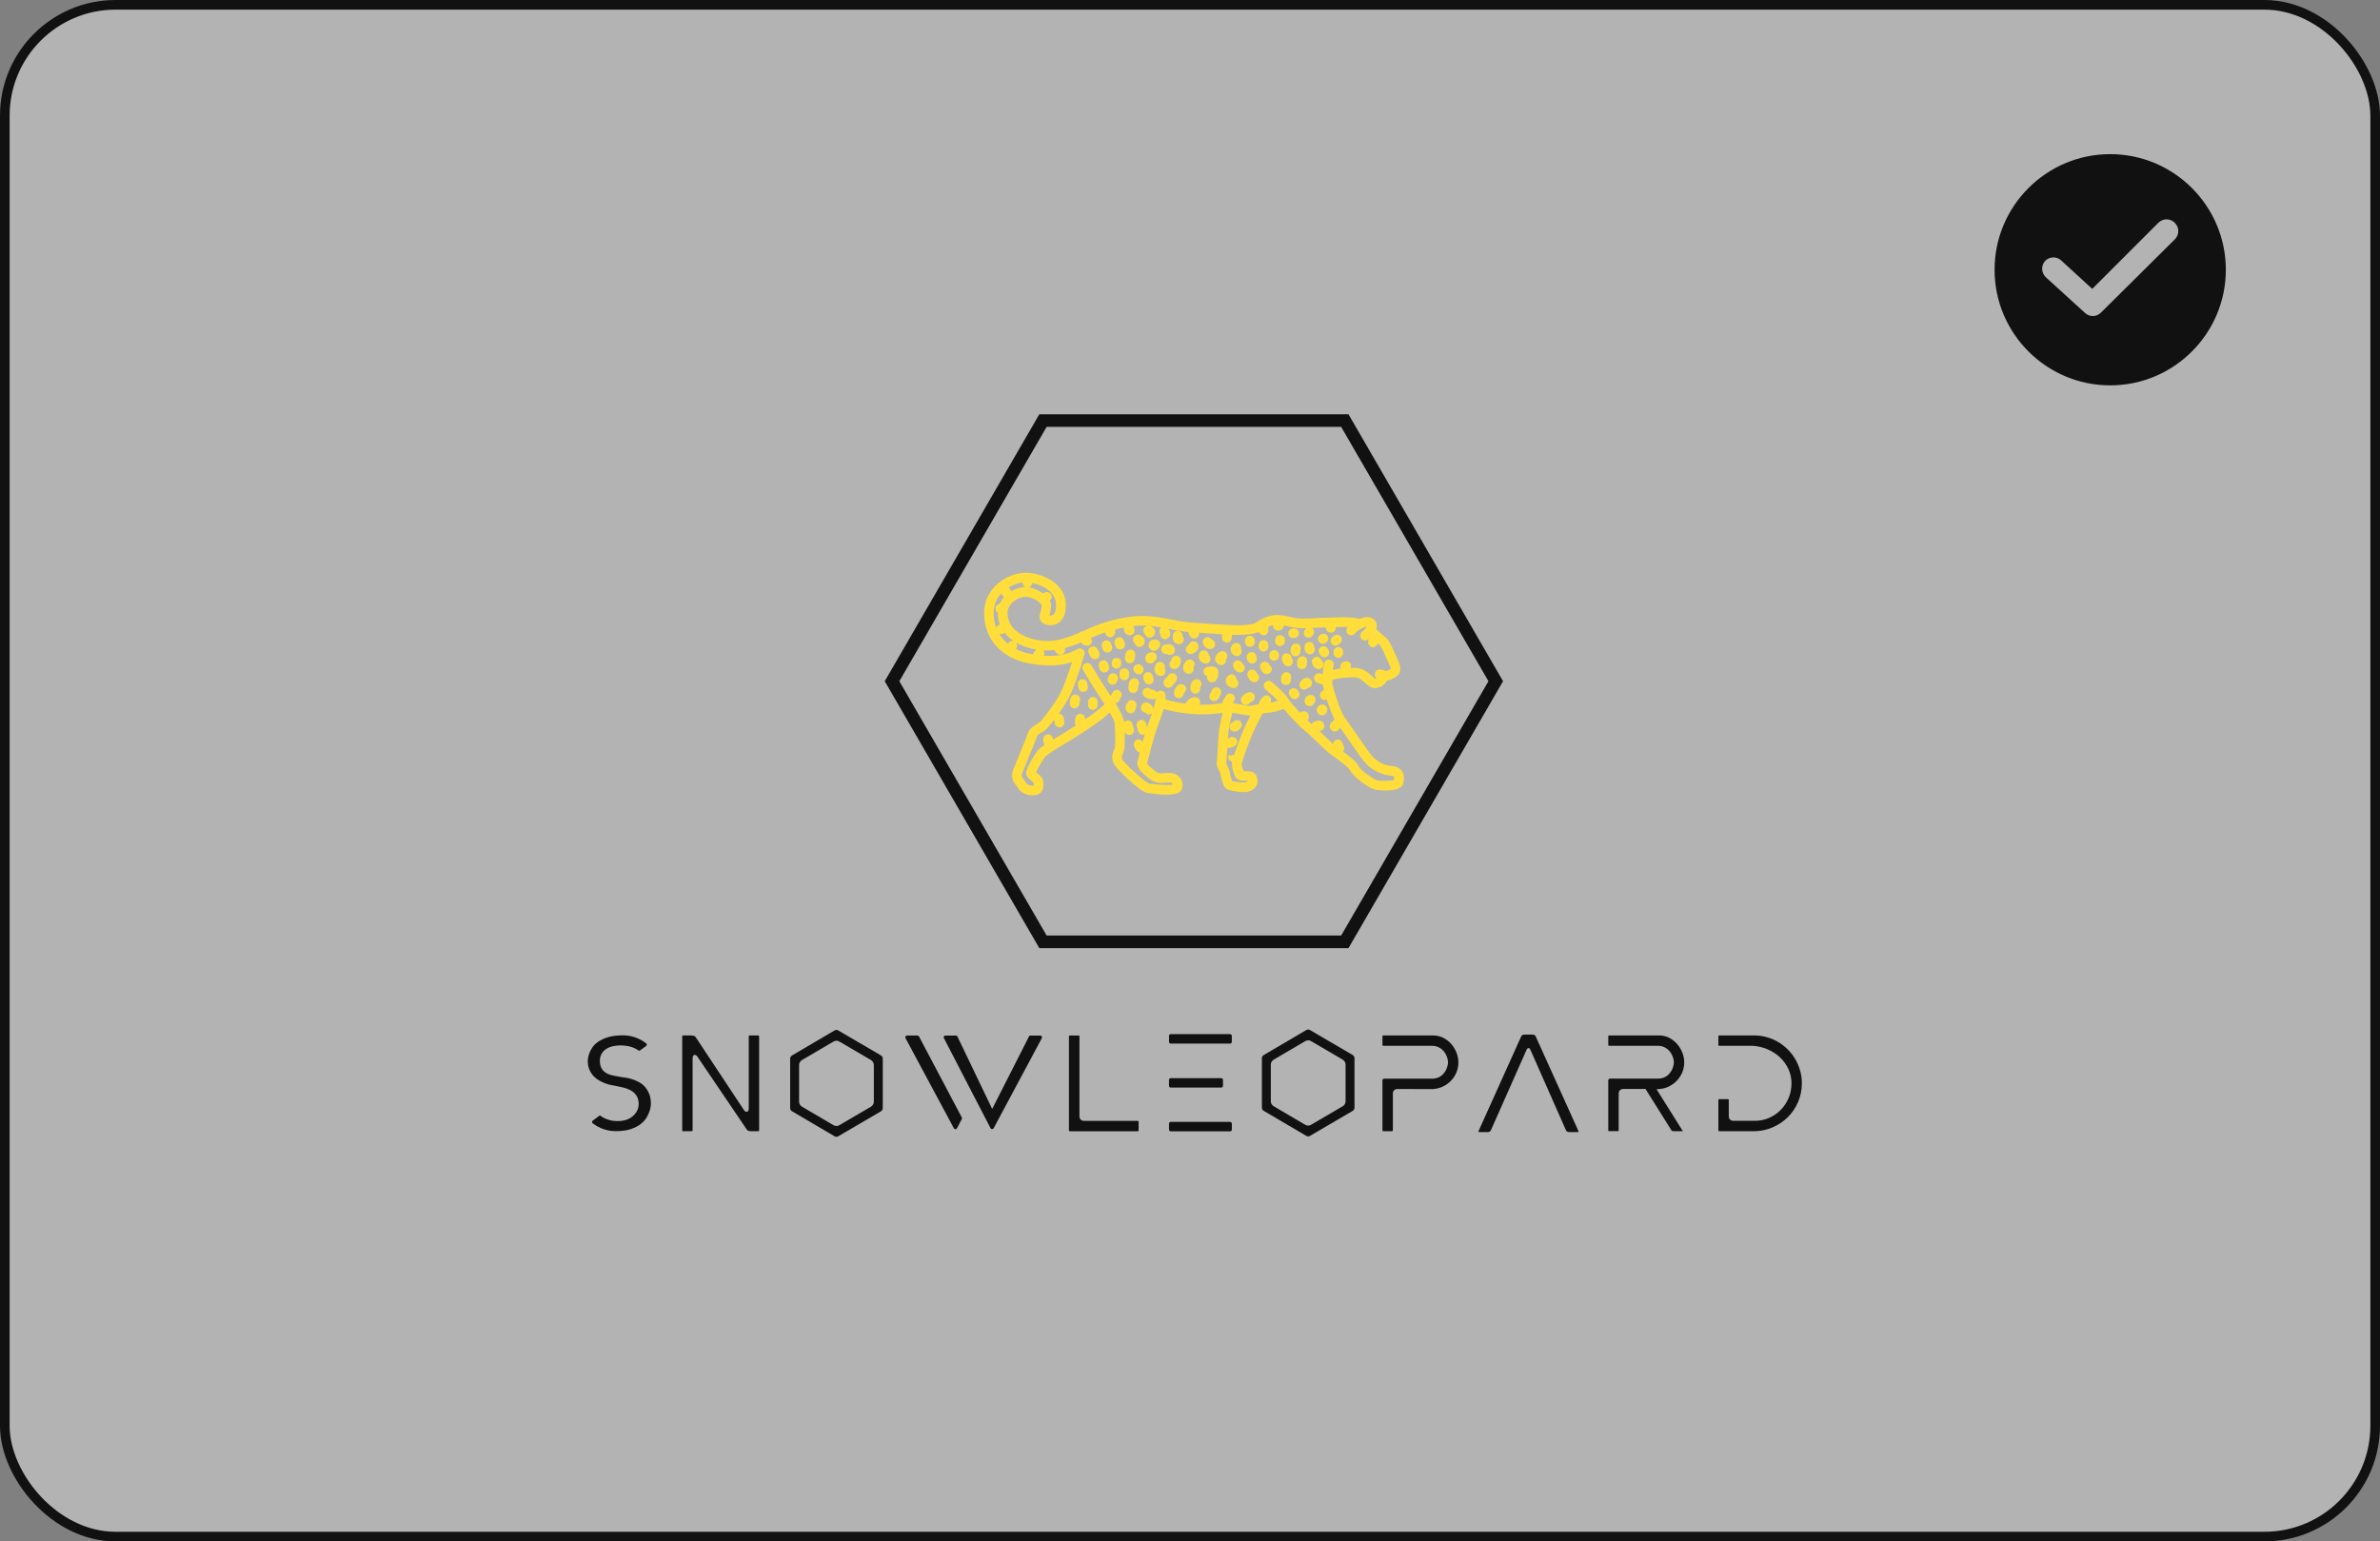    <svg width="247" height="160" viewBox="0 0 247 160" fill="none" xmlns="http://www.w3.org/2000/svg">
<rect x="0" y="0" width="247" height="160" fill="#808080" stroke="none"/>
<rect x="0.5" y="0.5" width="246" height="159" rx="11.5" fill="white" fill-opacity="0.4" stroke="#111111"/>
<g clip-path="url(#clip0_320_134189)">
<path d="M139.947 98.417H107.862L91.82 70.709L107.862 43.001H139.947L155.989 70.709L139.947 98.417ZM108.621 97.108H139.188L154.474 70.709L139.188 44.31H108.621L93.335 70.709L108.621 97.108Z" fill="#111111"/>
<path d="M129.654 71.874C129.436 71.9 129.044 72.084 128.866 72.403C128.732 72.641 128.811 72.953 129.05 73.089C129.128 73.133 129.215 73.154 129.299 73.154C129.47 73.154 129.633 73.068 129.724 72.906C129.74 72.89 129.787 72.861 129.78 72.859C130.053 72.825 130.247 72.576 130.213 72.303C130.176 72.034 129.927 71.84 129.654 71.874Z" fill="#FFDE3B"/>
<path d="M118.955 70.604C118.952 70.552 118.955 70.494 118.974 70.436C118.955 70.491 118.95 70.549 118.955 70.604Z" fill="#FFDE3B"/>
<path d="M118.955 70.604C118.952 70.552 118.955 70.494 118.974 70.436C118.955 70.491 118.95 70.549 118.955 70.604Z" fill="#FFDE3B"/>
<path d="M118.959 70.629C118.959 70.621 118.953 70.612 118.953 70.604C118.953 70.612 118.956 70.621 118.959 70.629Z" fill="#FFDE3B"/>
<path d="M118.959 70.629C118.959 70.621 118.953 70.612 118.953 70.604C118.953 70.612 118.956 70.621 118.959 70.629Z" fill="#FFDE3B"/>
<path d="M144.412 79.509C143.396 79.444 142.655 78.753 142.453 78.543C142.188 78.268 141.384 77.1 140.738 76.163C140.229 75.424 139.79 74.786 139.573 74.513C139.171 74.013 138.454 71.848 138.302 71.078C138.273 70.934 138.26 70.764 138.257 70.583C139.016 70.319 140.436 70.264 140.794 70.329C141.075 70.379 141.35 70.559 141.781 70.976C142.135 71.316 142.435 71.426 142.705 71.426C142.902 71.426 143.083 71.369 143.259 71.3C143.543 71.191 143.803 70.882 143.979 70.627C144.323 70.596 144.648 70.402 144.932 70.198C145.399 69.858 145.452 69.3 145.09 68.541C145.016 68.386 144.924 68.179 144.822 67.954C144.711 67.705 144.588 67.436 144.467 67.176C144.22 66.653 143.987 66.257 143.637 66.024C143.566 65.977 143.354 65.786 143.186 65.634C143.065 65.527 142.936 65.412 142.813 65.302C142.847 65.207 142.873 65.113 142.881 65.016C142.9 64.767 142.821 64.54 142.653 64.362C142.516 64.215 142.261 64.047 141.823 64.061C141.594 64.068 141.34 64.134 141.088 64.236C140.434 64.058 139.357 64.061 138.99 64.076C138.745 64.089 138.349 64.1 137.923 64.113C137.262 64.134 136.511 64.157 136.138 64.186C135.579 64.231 134.883 64.21 134.615 64.178C134.394 64.152 134.163 64.1 133.922 64.042C133.488 63.943 132.995 63.825 132.425 63.843C131.55 63.864 130.689 64.393 130.277 64.647L130.188 64.702C130.022 64.799 129.203 64.922 128.294 64.901C127.113 64.872 123.833 64.652 122.89 64.55C122.641 64.524 122.279 64.451 121.861 64.367C120.732 64.139 119.188 63.83 117.757 63.971C116.108 64.134 114.488 64.566 112.946 65.257L112.592 65.419C111.46 65.935 109.905 66.642 108.283 66.522C106.901 66.417 104.567 65.692 104.567 63.618C104.567 62.51 105.848 61.94 106.397 61.94C107.259 61.94 108.033 62.62 108.101 62.809C108.101 63.165 108.028 63.401 107.97 63.589C107.889 63.854 107.765 64.254 108.136 64.6C108.432 64.875 109.07 65.019 109.622 64.778C110.076 64.582 110.614 64.081 110.614 62.809C110.614 60.518 108.109 59.452 106.416 59.452C104.667 59.452 102.133 60.937 102.133 63.618C102.133 66.331 103.939 68.344 106.844 68.873C108.897 69.248 110.273 69.062 111.263 68.716C110.979 69.604 110.557 70.855 110.2 71.641C109.596 72.966 108.08 74.833 107.841 75.019C107.778 75.061 107.705 75.105 107.626 75.15C107.277 75.356 106.844 75.613 106.704 76.05C106.615 76.336 105.565 78.902 105.181 79.821C104.827 80.672 105.176 81.146 105.457 81.528C105.52 81.615 105.591 81.706 105.657 81.811C105.99 82.34 106.613 82.557 107.146 82.557C107.374 82.557 107.589 82.515 107.757 82.442C108.396 82.159 108.34 81.258 108.217 80.889C108.143 80.674 107.968 80.528 107.744 80.342C107.684 80.292 107.597 80.219 107.534 80.159C107.708 79.734 108.314 78.698 108.477 78.53C108.676 78.349 109.648 77.689 110.423 77.25C111.229 76.794 113.049 75.603 113.918 74.982C114.406 74.634 114.858 74.249 115.181 73.958C115.514 74.55 115.677 74.964 115.688 75.1C115.8 77.106 115.719 77.535 115.701 77.6C115.68 77.679 115.648 77.755 115.617 77.834C115.451 78.242 115.17 78.925 115.963 79.784C116.315 80.164 118.258 82.128 119.03 82.295C119.046 82.298 120.091 82.484 121.047 82.484C121.688 82.484 122.292 82.4 122.517 82.123C122.762 81.824 122.804 81.397 122.633 81.007C122.433 80.554 122 80.266 121.475 80.235C121.231 80.219 121.018 80.24 120.829 80.258C120.433 80.297 120.215 80.318 119.871 80.036C119.655 79.858 119.08 79.386 119.041 79.247C119.125 78.889 119.802 76.315 120.044 75.655C120.078 75.558 120.125 75.44 120.175 75.309C120.396 74.733 120.611 74.147 120.763 73.594C121.378 73.762 122.473 74.016 123.715 74.115C124.96 74.215 125.863 74.11 126.59 74.029C126.695 74.016 126.79 74.008 126.887 73.998C126.753 74.553 126.574 75.341 126.509 75.922C126.454 76.396 126.414 77.119 126.38 77.755C126.354 78.266 126.317 78.902 126.296 79.009C126.186 79.337 126.349 79.651 126.506 79.957C126.559 80.062 126.648 80.235 126.658 80.295C126.674 80.436 126.869 81.512 127.199 81.819C127.494 82.088 128.62 82.219 129.14 82.219C129.213 82.219 129.274 82.217 129.318 82.212C130.033 82.133 130.568 81.609 130.508 81.044L130.503 80.973C130.479 80.714 130.427 80.109 129.529 80.054C129.395 80.046 129.274 80.046 129.169 80.046C129.132 80.046 129.093 80.046 129.056 80.046C129.04 80.002 129.022 79.954 129.006 79.905C128.914 79.656 128.83 79.418 128.875 79.211C128.961 78.823 129.613 77.051 129.943 76.262C130.19 75.678 130.771 74.545 131.023 74.063C131.149 74.047 131.277 74.029 131.401 74.013C131.684 73.979 131.95 73.945 132.183 73.901C132.54 73.835 132.945 73.691 133.231 73.576C133.851 74.346 134.927 75.472 135.405 75.838C135.691 76.058 136.225 76.569 136.739 77.061C137.299 77.598 137.829 78.106 138.118 78.313L138.33 78.465C139.418 79.232 140.016 79.734 140.113 79.954C140.418 80.643 142.133 81.876 142.794 81.986C142.802 81.989 143.259 82.052 143.8 82.052C144.546 82.052 145.46 81.931 145.62 81.358C145.725 80.986 145.783 80.452 145.478 80.025C145.315 79.813 145.005 79.549 144.412 79.509ZM104.921 61.387C104.914 61.214 104.814 61.068 104.672 60.986C105.16 60.685 105.686 60.507 106.132 60.455V60.489C106.132 60.688 106.25 60.858 106.421 60.937C106.408 60.937 106.395 60.934 106.381 60.934C105.93 60.937 105.399 61.096 104.921 61.387ZM109.603 62.801C109.603 63.343 109.477 63.712 109.246 63.84C109.128 63.906 108.994 63.903 108.902 63.893C108.905 63.888 108.905 63.882 108.908 63.877C108.978 63.652 109.084 63.309 109.084 62.804C109.084 62.66 109.036 62.502 108.95 62.345L108.999 62.296C109.194 62.102 109.194 61.788 108.999 61.591C108.805 61.398 108.49 61.398 108.293 61.591L108.275 61.61C107.852 61.293 107.308 61.044 106.744 60.965C106.954 60.913 107.111 60.738 107.122 60.518C108.235 60.738 109.603 61.45 109.603 62.801ZM103.939 61.581C103.96 61.754 104.063 61.898 104.213 61.971C104.026 62.178 103.869 62.413 103.753 62.673C103.614 62.686 103.483 62.751 103.396 62.874C103.236 63.097 103.288 63.408 103.511 63.568L103.553 63.597C103.553 63.602 103.553 63.605 103.553 63.608C103.553 64.055 103.632 64.461 103.774 64.83C103.593 64.87 103.451 65.001 103.404 65.179C103.217 64.699 103.118 64.173 103.118 63.608C103.118 62.764 103.456 62.089 103.939 61.581ZM103.69 65.77C103.748 65.794 103.808 65.807 103.874 65.807H103.926C104.052 65.807 104.165 65.755 104.255 65.679C104.514 66.014 104.837 66.302 105.202 66.543C105.021 66.493 104.822 66.545 104.693 66.697L104.63 66.771C104.617 66.786 104.612 66.805 104.601 66.823C104.234 66.517 103.926 66.166 103.69 65.77ZM105.431 67.365L105.449 67.344C105.615 67.15 105.599 66.87 105.431 66.689C106.064 67.061 106.802 67.305 107.563 67.43C107.55 67.441 107.534 67.446 107.524 67.459L107.348 67.645C107.272 67.726 107.238 67.826 107.224 67.925C107.153 67.912 107.085 67.904 107.009 67.891C106.429 67.781 105.898 67.603 105.431 67.365ZM128.082 78.341C127.83 78.394 127.567 78.449 127.559 78.433C127.559 78.404 127.578 78.307 127.667 78.216C127.746 78.135 127.856 78.088 127.969 78.088C127.693 78.088 127.47 78.31 127.47 78.585C127.47 78.826 127.646 79.02 127.877 79.064C127.795 79.528 127.94 79.941 128.05 80.245C128.074 80.311 128.097 80.373 128.116 80.436C128.31 81.044 128.838 81.038 129.156 81.041C129.242 81.041 129.34 81.041 129.45 81.046C129.466 81.046 129.479 81.049 129.489 81.049C129.489 81.052 129.489 81.057 129.489 81.059L129.492 81.096C129.452 81.135 129.347 81.203 129.19 81.222C128.911 81.248 128.158 81.141 127.866 81.059C127.782 80.86 127.659 80.415 127.633 80.185C127.606 79.947 127.488 79.721 127.375 79.501C127.333 79.42 127.273 79.302 127.249 79.234C127.289 79.051 127.31 78.703 127.36 77.807C127.362 77.745 127.367 77.682 127.37 77.616C127.425 77.637 127.483 77.65 127.543 77.65C127.601 77.65 127.662 77.64 127.719 77.616C127.78 77.593 127.822 77.579 127.853 77.569C127.969 77.53 128.037 77.504 128.174 77.415C128.405 77.265 128.473 76.959 128.323 76.726C128.174 76.496 127.866 76.427 127.633 76.577C127.585 76.608 127.585 76.608 127.533 76.624C127.504 76.634 127.467 76.647 127.423 76.663C127.438 76.427 127.457 76.207 127.478 76.032C127.549 75.414 127.767 74.498 127.895 73.979C128.111 74.008 128.331 74.052 128.549 74.097C128.919 74.175 129.297 74.254 129.67 74.254C129.707 74.254 129.744 74.249 129.781 74.249C129.508 74.788 129.177 75.453 129.001 75.875C128.77 76.441 128.342 77.577 128.082 78.341ZM144.677 80.96C144.341 81.062 143.383 81.08 142.944 81.007C142.584 80.939 141.172 79.915 141.012 79.556C140.828 79.14 140.271 78.656 139.381 78.006C139.523 77.849 139.554 77.614 139.441 77.425C139.441 77.425 139.376 77.312 139.334 77.142C139.271 76.875 139 76.71 138.732 76.776C138.512 76.828 138.367 77.022 138.359 77.237C138.092 76.996 137.737 76.658 137.414 76.346C137.238 76.176 137.067 76.014 136.902 75.857C136.928 75.859 136.952 75.87 136.981 75.867C137.257 75.844 137.459 75.605 137.438 75.33C137.417 75.084 137.278 74.956 137.194 74.898C136.962 74.741 136.716 74.814 136.555 74.862L136.456 74.89C136.306 74.932 136.198 75.037 136.141 75.165C136.093 75.126 136.041 75.079 135.999 75.047C135.912 74.982 135.807 74.888 135.691 74.78C135.691 74.78 135.691 74.78 135.691 74.778C135.694 74.762 135.697 74.746 135.697 74.731C135.836 74.597 135.891 74.393 135.82 74.202C135.707 73.888 135.445 73.801 135.253 73.822C135.101 73.838 134.998 73.908 134.919 74C134.344 73.382 133.78 72.717 133.688 72.531C133.444 72.041 132.312 71.073 131.973 70.787C131.763 70.609 131.448 70.638 131.27 70.847C131.094 71.057 131.12 71.371 131.33 71.549C131.797 71.942 132.328 72.429 132.609 72.738C132.401 72.811 132.175 72.882 131.986 72.919C131.942 72.927 131.894 72.934 131.847 72.94C131.973 72.738 131.947 72.474 131.763 72.309C131.558 72.125 131.243 72.144 131.059 72.35C130.944 72.481 130.736 72.733 130.663 72.937C130.642 72.992 130.639 73.047 130.639 73.105C130.408 73.139 130.169 73.18 129.93 73.236C129.626 73.306 129.206 73.217 128.764 73.123C128.494 73.065 128.218 73.01 127.935 72.979C127.977 72.911 128.021 72.84 128.069 72.775C128.226 72.549 128.174 72.24 127.948 72.081C127.722 71.924 127.412 71.976 127.252 72.201C126.958 72.615 126.866 72.853 126.837 72.997C126.714 73.01 126.595 73.021 126.462 73.037C125.921 73.099 125.272 73.167 124.461 73.152C124.487 73.118 124.511 73.081 124.526 73.037C124.621 72.78 124.49 72.492 124.23 72.398C123.649 72.186 123.182 72.767 123.003 73.034C122.124 72.913 121.373 72.73 120.939 72.61C120.955 72.45 120.963 72.296 120.952 72.151C120.934 71.876 120.692 71.67 120.422 71.688C120.272 71.698 120.146 71.777 120.06 71.887C120.005 71.769 119.902 71.672 119.768 71.628C119.745 71.62 119.689 71.607 119.619 71.594C119.582 71.588 119.503 71.573 119.445 71.557C119.327 71.426 119.141 71.363 118.954 71.408C118.686 71.473 118.524 71.743 118.589 72.01C118.694 72.437 119.175 72.523 119.479 72.578C119.521 72.589 119.566 72.594 119.608 72.594C119.737 72.594 119.855 72.539 119.947 72.455C119.923 72.772 119.834 73.16 119.716 73.552C119.695 73.458 119.658 73.369 119.587 73.296C119.458 73.144 119.214 72.864 118.868 72.921C118.676 72.953 118.516 73.084 118.442 73.269C118.34 73.523 118.463 73.814 118.72 73.916C118.757 73.932 118.797 73.942 118.836 73.948C118.862 73.977 118.883 74 118.896 74.013C118.991 74.107 119.114 74.155 119.24 74.155C119.356 74.155 119.471 74.107 119.566 74.026C119.448 74.372 119.324 74.697 119.23 74.945C119.177 75.082 119.13 75.205 119.093 75.307C119.078 75.351 119.059 75.406 119.038 75.466C118.996 75.312 118.938 75.113 118.912 75.045C118.812 74.793 118.531 74.676 118.277 74.77C118.022 74.864 117.893 75.15 117.983 75.406C118.006 75.477 118.077 75.734 118.122 75.906C118.18 76.129 118.382 76.278 118.605 76.278C118.647 76.278 118.689 76.273 118.731 76.262C118.76 76.255 118.781 76.236 118.807 76.226C118.736 76.469 118.663 76.731 118.589 76.998C118.526 76.896 118.429 76.812 118.306 76.776C118.04 76.7 117.765 76.852 117.688 77.116C117.623 77.339 117.699 77.556 117.962 77.92C118.043 78.032 118.164 78.088 118.292 78.108C118.177 78.548 118.088 78.897 118.059 79.017C117.896 79.708 118.542 80.24 119.225 80.8C119.886 81.342 120.456 81.287 120.91 81.245C121.079 81.23 121.236 81.214 121.404 81.224C121.567 81.235 121.648 81.305 121.688 81.363C121.709 81.395 121.719 81.423 121.724 81.447C121.247 81.541 119.726 81.426 119.243 81.321C118.915 81.216 117.531 80.015 116.688 79.106C116.323 78.713 116.389 78.554 116.533 78.205C116.583 78.085 116.628 77.967 116.659 77.849C116.688 77.737 116.769 77.422 116.717 75.964C116.725 75.985 116.733 75.998 116.738 76.008C116.827 76.186 117.011 76.294 117.197 76.294C117.271 76.294 117.342 76.278 117.413 76.244C117.66 76.121 117.765 75.836 117.641 75.59C117.623 75.542 117.576 75.346 117.536 75.173C117.476 74.903 117.208 74.733 116.943 74.793C116.827 74.82 116.735 74.888 116.667 74.972C116.62 74.526 116.229 73.746 115.758 72.987C115.766 72.987 115.774 72.987 115.782 72.987C116.018 72.963 116.2 72.777 116.229 72.552C116.247 72.51 116.289 72.437 116.326 72.385C116.478 72.157 116.415 71.848 116.186 71.696C115.958 71.544 115.648 71.604 115.496 71.835C115.378 72.013 115.312 72.149 115.278 72.256C114.53 71.185 113.277 69.08 113.264 69.059C113.122 68.823 112.817 68.745 112.581 68.884C112.345 69.022 112.266 69.329 112.405 69.564C112.458 69.651 113.692 71.727 114.464 72.83C114.53 72.921 114.585 73.008 114.645 73.097C114.346 73.372 113.855 73.801 113.335 74.17C113.133 74.314 112.875 74.492 112.592 74.683C112.644 74.424 112.487 74.168 112.227 74.105C111.961 74.039 111.688 74.199 111.623 74.466C111.565 74.699 111.557 74.901 111.557 75C111.557 75.113 111.602 75.212 111.665 75.296C110.993 75.736 110.32 76.158 109.926 76.38C109.727 76.493 109.504 76.626 109.28 76.768C109.275 76.736 109.27 76.71 109.267 76.695C109.252 76.433 109.036 76.226 108.768 76.226C108.493 76.226 108.269 76.448 108.269 76.723C108.269 76.815 108.283 77.108 108.396 77.347C108.125 77.532 107.907 77.695 107.797 77.797C107.555 78.019 106.45 79.755 106.494 80.279C106.523 80.627 106.817 80.871 107.104 81.106C107.159 81.151 107.235 81.214 107.28 81.258C107.295 81.345 107.298 81.473 107.285 81.552C107.096 81.586 106.673 81.552 106.502 81.279C106.421 81.151 106.339 81.041 106.263 80.936C106.016 80.604 105.967 80.533 106.106 80.203C106.368 79.572 107.545 76.715 107.658 76.351C107.702 76.26 107.986 76.092 108.136 76.003C108.227 75.948 108.317 75.896 108.396 75.844C108.574 75.723 108.965 75.286 109.406 74.718C109.42 74.835 109.446 74.982 109.47 75.1C109.517 75.338 109.724 75.503 109.958 75.503C109.989 75.503 110.021 75.501 110.052 75.495C110.323 75.443 110.499 75.181 110.446 74.911C110.446 74.909 110.399 74.678 110.394 74.584C110.389 74.312 110.168 74.094 109.895 74.094C109.884 74.094 109.877 74.1 109.866 74.1C110.349 73.421 110.827 72.665 111.108 72.049C111.738 70.664 112.513 68.054 112.547 67.941C112.605 67.747 112.539 67.538 112.379 67.412C112.221 67.286 112.001 67.268 111.825 67.368C111.063 67.794 110.058 68.187 108.317 68.061C108.424 67.889 108.417 67.677 108.296 67.512C108.692 67.535 109.078 67.519 109.454 67.475C109.475 67.548 109.506 67.622 109.561 67.682L109.677 67.805C109.774 67.912 109.911 67.967 110.045 67.967C110.165 67.967 110.286 67.923 110.381 67.836C110.541 67.69 110.578 67.462 110.496 67.273C111.111 67.114 111.683 66.899 112.203 66.676C112.263 66.818 112.382 66.933 112.544 66.97L112.731 67.011C112.768 67.019 112.804 67.025 112.839 67.025C113.067 67.025 113.274 66.868 113.324 66.634C113.358 66.483 113.311 66.333 113.222 66.221L113.353 66.16C113.802 65.959 114.256 65.791 114.719 65.639C114.713 65.875 114.868 66.087 115.107 66.137C115.141 66.145 115.176 66.147 115.21 66.147C115.441 66.147 115.648 65.985 115.698 65.752L115.745 65.527C115.758 65.461 115.758 65.398 115.745 65.338C116.047 65.262 116.349 65.192 116.651 65.134C116.617 65.254 116.615 65.378 116.651 65.495C116.717 65.705 116.89 65.862 117.124 65.925C117.169 65.938 117.213 65.943 117.255 65.943C117.476 65.943 117.675 65.799 117.736 65.577C117.775 65.435 117.749 65.294 117.675 65.179C117.675 65.113 117.66 65.053 117.633 64.993C117.707 64.985 117.78 64.969 117.854 64.961C118.274 64.919 118.713 64.927 119.151 64.959C118.912 64.961 118.699 65.124 118.657 65.365C118.626 65.556 118.705 65.739 118.849 65.846C118.868 65.904 118.896 65.962 118.938 66.011C119.038 66.132 119.18 66.195 119.324 66.195C119.435 66.195 119.548 66.158 119.64 66.082C119.839 65.917 119.923 65.684 119.863 65.456C119.773 65.121 119.443 65.006 119.293 64.969C119.718 65.006 120.138 65.066 120.54 65.134C120.493 65.165 120.448 65.202 120.414 65.252C120.288 65.43 120.293 65.663 120.414 65.833C120.409 65.967 120.456 66.103 120.559 66.205C120.656 66.302 120.784 66.352 120.91 66.352C121.036 66.352 121.165 66.302 121.262 66.205C121.396 66.071 121.465 65.888 121.449 65.702C121.436 65.545 121.365 65.393 121.249 65.268C121.388 65.294 121.525 65.323 121.654 65.349C122.097 65.438 122.478 65.514 122.772 65.545C122.909 65.561 123.1 65.577 123.324 65.597C123.376 65.844 123.505 66.095 123.665 66.2C123.749 66.257 123.846 66.284 123.941 66.284C124.101 66.284 124.261 66.205 124.356 66.061C124.434 65.946 124.45 65.81 124.421 65.684C125.198 65.739 126.086 65.796 126.855 65.838C126.821 65.982 126.803 66.142 126.834 66.286C126.884 66.522 127.1 66.7 127.333 66.7C127.365 66.7 127.396 66.697 127.43 66.689C127.701 66.632 127.874 66.388 127.816 66.121C127.816 66.1 127.83 66.05 127.838 66.024C127.861 65.98 127.872 65.933 127.882 65.888C128.021 65.893 128.153 65.899 128.26 65.901C128.911 65.917 130.133 65.865 130.658 65.577C130.715 65.789 130.899 65.948 131.13 65.948C131.406 65.948 131.629 65.726 131.629 65.451V65.092C131.629 65.079 131.624 65.069 131.621 65.055C131.787 64.985 131.958 64.925 132.128 64.888C132.126 64.909 132.115 64.927 132.115 64.948C132.115 65.223 132.338 65.446 132.614 65.446H132.719C132.995 65.446 133.218 65.223 133.218 64.948C133.218 64.938 133.213 64.927 133.213 64.917C133.37 64.945 133.528 64.98 133.688 65.019C133.948 65.079 134.216 65.139 134.491 65.173C134.73 65.202 135.14 65.218 135.563 65.213C135.523 65.244 135.484 65.278 135.455 65.323L135.387 65.427C135.237 65.658 135.303 65.967 135.534 66.116C135.618 66.171 135.713 66.195 135.804 66.195C135.967 66.195 136.127 66.113 136.225 65.967L136.293 65.862C136.437 65.637 136.377 65.344 136.159 65.189C136.175 65.189 136.193 65.186 136.209 65.186C136.492 65.163 137.036 65.144 137.58 65.129C137.58 65.27 137.635 65.412 137.753 65.508L137.816 65.561C137.91 65.639 138.023 65.676 138.134 65.676C138.278 65.676 138.417 65.616 138.517 65.498C138.614 65.383 138.643 65.236 138.619 65.097C138.78 65.092 138.921 65.087 139.032 65.082C139.286 65.069 139.588 65.071 139.88 65.087C139.867 65.103 139.851 65.118 139.838 65.134C139.667 65.349 139.704 65.663 139.919 65.833C140.134 66.003 140.45 65.967 140.62 65.752C140.794 65.535 141.051 65.357 141.292 65.234C141.295 65.234 141.295 65.231 141.298 65.231C141.518 65.118 141.728 65.053 141.847 65.045C141.763 65.194 141.552 65.43 141.348 65.595C141.132 65.768 141.098 66.079 141.271 66.294C141.371 66.417 141.516 66.48 141.66 66.48C141.77 66.48 141.878 66.443 141.973 66.37C141.994 66.354 142.022 66.331 142.051 66.305C142.017 66.373 141.994 66.446 141.994 66.524V66.689C141.994 66.964 142.217 67.187 142.493 67.187C142.737 67.187 142.928 67.009 142.973 66.778C143.012 66.81 143.049 66.839 143.083 66.86C143.249 66.97 143.427 67.315 143.564 67.606C143.682 67.86 143.803 68.127 143.91 68.368C144.016 68.601 144.11 68.816 144.189 68.975C144.344 69.297 144.339 69.4 144.346 69.4C144.018 69.638 143.903 69.651 143.905 69.653C143.826 69.64 143.714 69.606 143.609 69.578C143.354 69.507 143.215 69.468 143.054 69.507C142.787 69.572 142.624 69.845 142.692 70.109C142.721 70.227 142.792 70.321 142.881 70.387C142.684 70.463 142.676 70.457 142.477 70.266C142.051 69.858 141.576 69.465 140.97 69.358C140.82 69.331 140.531 69.316 140.176 69.321C140.221 69.211 140.232 69.083 140.187 68.962C140.092 68.703 139.806 68.572 139.546 68.666L139.431 68.708C139.171 68.802 139.039 69.088 139.134 69.347C139.139 69.363 139.152 69.376 139.16 69.392C138.874 69.426 138.588 69.475 138.317 69.541C138.341 69.35 138.367 69.203 138.383 69.153C138.485 68.899 138.362 68.609 138.105 68.507C137.847 68.404 137.558 68.528 137.456 68.784C137.388 68.954 137.304 69.462 137.272 70.02C137.212 69.996 137.144 69.965 137.081 69.936C136.831 69.821 136.534 69.931 136.419 70.182C136.303 70.431 136.414 70.727 136.666 70.842C137.018 71.002 137.188 71.049 137.293 71.06C137.304 71.135 137.312 71.214 137.325 71.285C137.343 71.374 137.372 71.494 137.409 71.638C137.385 71.649 137.362 71.649 137.338 71.662L137.233 71.725C136.997 71.866 136.92 72.172 137.062 72.408C137.157 72.563 137.322 72.649 137.49 72.649C137.558 72.649 137.624 72.631 137.69 72.602C137.918 73.322 138.223 74.147 138.52 74.704C138.472 74.728 138.425 74.754 138.386 74.793L138.278 74.898C138.141 75.029 137.973 75.192 138.008 75.466C138.026 75.621 138.147 75.788 138.283 75.867C138.362 75.912 138.446 75.933 138.53 75.933C138.703 75.933 138.871 75.844 138.963 75.681C138.982 75.647 138.997 75.613 139.008 75.576L139.071 75.516C139.297 75.833 139.601 76.273 139.919 76.734C140.796 78.006 141.44 78.931 141.736 79.24C142.445 79.975 143.422 80.449 144.352 80.512C144.507 80.523 144.619 80.559 144.656 80.614C144.69 80.656 144.709 80.782 144.677 80.96Z" fill="#FFDE3B"/>
<path d="M123.87 69.562C123.893 69.465 123.886 69.368 123.851 69.279C124.006 69.104 124.02 68.837 123.87 68.645C123.699 68.428 123.387 68.389 123.169 68.559C122.967 68.716 122.72 69.098 122.801 69.465C122.854 69.701 123.032 69.879 123.269 69.934C123.305 69.942 123.345 69.947 123.381 69.947C123.612 69.947 123.817 69.792 123.87 69.562Z" fill="#FFDE3B"/>
<path d="M125.869 70.808C125.987 70.784 126.205 70.701 126.339 70.4C126.391 70.279 126.554 69.766 126.37 69.46C126.186 69.156 125.832 69.143 125.32 69.224C125.047 69.266 124.86 69.52 124.905 69.792C124.937 69.999 125.094 70.156 125.288 70.201C125.27 70.271 125.267 70.345 125.283 70.418C125.33 70.654 125.538 70.819 125.772 70.819C125.803 70.819 125.835 70.816 125.869 70.808Z" fill="#FFDE3B"/>
<path d="M127.228 68.436C127.383 68.284 127.425 68.043 127.314 67.844C127.183 67.603 126.881 67.514 126.637 67.645C126.269 67.844 126.075 68.153 126.114 68.475C126.149 68.742 126.343 68.96 126.616 69.03C126.658 69.041 126.7 69.046 126.739 69.046C126.963 69.046 127.165 68.897 127.223 68.674C127.246 68.593 127.246 68.512 127.228 68.436Z" fill="#FFDE3B"/>
<path d="M125.084 68.873C125.1 68.873 125.116 68.876 125.129 68.876C125.383 68.876 125.601 68.682 125.625 68.423C125.641 68.25 125.567 68.09 125.439 67.991C125.433 67.815 125.334 67.645 125.163 67.561C124.916 67.438 124.617 67.538 124.493 67.784C124.375 68.019 124.378 68.281 124.499 68.501C124.619 68.711 124.837 68.85 125.084 68.873Z" fill="#FFDE3B"/>
<path d="M123.572 67.896C123.635 67.896 123.701 67.883 123.764 67.857C123.958 67.776 124.302 67.551 124.368 67.216C124.404 67.032 124.349 66.846 124.221 66.718C124.026 66.524 123.711 66.524 123.514 66.718C123.451 66.781 123.409 66.854 123.388 66.933C123.386 66.936 123.383 66.936 123.38 66.938C123.126 67.043 123.007 67.336 123.113 67.59C123.189 67.781 123.375 67.896 123.572 67.896Z" fill="#FFDE3B"/>
<path d="M122.316 66.867C122.329 66.87 122.345 66.87 122.358 66.87C122.616 66.87 122.834 66.674 122.855 66.414C122.868 66.268 122.815 66.132 122.721 66.032C122.747 65.77 122.563 65.532 122.298 65.493C122.027 65.448 121.77 65.639 121.731 65.912C121.704 66.077 121.66 66.383 121.857 66.629C121.967 66.768 122.13 66.852 122.316 66.867Z" fill="#FFDE3B"/>
<path d="M118.252 65.904C117.995 65.81 117.709 65.943 117.612 66.203C117.538 66.407 117.606 66.627 117.764 66.758C117.772 66.797 117.788 66.836 117.806 66.876C117.893 67.051 118.069 67.15 118.252 67.15C118.326 67.15 118.405 67.135 118.476 67.098C118.691 66.991 118.814 66.781 118.801 66.548C118.788 66.271 118.57 66.019 118.252 65.904Z" fill="#FFDE3B"/>
<path d="M119.48 67.464C119.566 67.532 119.669 67.564 119.771 67.564C119.915 67.564 120.06 67.499 120.16 67.373C120.183 67.341 120.204 67.31 120.22 67.276C120.37 67.168 120.443 66.977 120.404 66.776C120.351 66.506 120.068 66.336 119.8 66.386C119.65 66.414 119.301 66.477 119.214 66.836C119.183 66.972 119.172 67.231 119.48 67.464Z" fill="#FFDE3B"/>
<path d="M121.127 67.881C121.211 67.946 121.319 67.986 121.434 67.986C121.448 67.986 121.463 67.986 121.476 67.983C121.75 67.96 121.954 67.719 121.933 67.446C121.918 67.258 121.826 67.095 121.676 66.988C121.395 66.787 121.03 66.878 120.894 66.912C120.626 66.978 120.463 67.25 120.531 67.514C120.597 67.781 120.865 67.941 121.127 67.881Z" fill="#FFDE3B"/>
<path d="M121.563 68.53C121.563 68.538 121.56 68.546 121.56 68.556C121.439 68.648 121.363 68.789 121.363 68.952C121.363 69.227 121.586 69.449 121.862 69.449C122.345 69.449 122.561 68.923 122.561 68.548C122.561 68.281 122.351 68.077 122.083 68.064C121.81 68.051 121.584 68.266 121.563 68.53Z" fill="#FFDE3B"/>
<path d="M120.924 69.845C120.982 69.68 120.948 69.507 120.851 69.376C120.943 69.135 120.832 68.858 120.593 68.748C120.344 68.632 120.047 68.74 119.932 68.991C119.798 69.282 119.777 69.541 119.869 69.761C119.945 69.942 120.094 70.078 120.289 70.146C120.344 70.164 120.399 70.175 120.454 70.175C120.659 70.177 120.853 70.049 120.924 69.845Z" fill="#FFDE3B"/>
<path d="M119.375 68.876C119.491 68.876 119.604 68.837 119.698 68.758C119.748 68.716 119.788 68.666 119.817 68.614C119.971 68.517 120.069 68.336 120.048 68.143C120.021 67.87 119.777 67.669 119.501 67.698C119.215 67.726 118.989 67.881 118.897 68.109C118.816 68.308 118.855 68.535 118.995 68.7C119.092 68.816 119.234 68.876 119.375 68.876Z" fill="#FFDE3B"/>
<path d="M122.309 71.086C122.081 71.225 121.789 71.67 121.852 72.055C121.894 72.298 122.105 72.471 122.344 72.471C122.37 72.471 122.399 72.468 122.428 72.463C122.677 72.421 122.85 72.204 122.845 71.96C122.85 71.95 122.856 71.937 122.863 71.926C122.913 71.895 122.958 71.856 122.995 71.806C123.16 71.586 123.116 71.274 122.898 71.109C122.73 70.986 122.483 70.981 122.309 71.086Z" fill="#FFDE3B"/>
<path d="M124.053 70.52C123.869 70.575 123.722 70.709 123.635 70.897C123.522 71.144 123.506 71.5 123.601 71.707C123.685 71.892 123.866 72 124.055 72C124.123 72 124.192 71.987 124.26 71.955C124.488 71.853 124.601 71.604 124.538 71.371C124.538 71.366 124.538 71.361 124.538 71.356C124.672 71.23 124.73 71.036 124.675 70.85C124.593 70.591 124.315 70.442 124.053 70.52Z" fill="#FFDE3B"/>
<path d="M121.881 69.942C121.634 69.819 121.334 69.918 121.211 70.164C121.193 70.201 121.106 70.287 121.059 70.332C120.914 70.473 120.673 70.709 120.788 71.052C120.859 71.261 121.053 71.392 121.261 71.392C121.313 71.392 121.366 71.384 121.418 71.366C121.565 71.316 121.676 71.206 121.726 71.073C121.736 71.062 121.747 71.052 121.757 71.041C121.862 70.937 122.009 70.795 122.101 70.609C122.227 70.363 122.127 70.065 121.881 69.942Z" fill="#FFDE3B"/>
<path d="M125.827 71.562C125.764 71.656 125.729 71.74 125.703 71.811C125.677 71.879 125.661 71.916 125.619 71.966C125.443 72.178 125.472 72.489 125.682 72.667C125.777 72.746 125.89 72.782 126.003 72.782C126.147 72.782 126.286 72.722 126.386 72.604C126.533 72.429 126.593 72.277 126.633 72.175C126.641 72.154 126.649 72.133 126.659 72.115C126.811 71.887 126.748 71.578 126.52 71.426C126.289 71.272 125.979 71.334 125.827 71.562Z" fill="#FFDE3B"/>
<path d="M128.32 70.522C128.328 70.4 128.289 70.271 128.202 70.169C128.023 69.96 127.708 69.936 127.498 70.114C127.202 70.365 127.199 70.64 127.225 70.782C127.275 71.057 127.49 71.264 127.861 71.397C127.916 71.418 127.974 71.426 128.029 71.426C128.233 71.426 128.425 71.3 128.499 71.096C128.577 70.879 128.496 70.648 128.32 70.522Z" fill="#FFDE3B"/>
<path d="M129.654 71.874C129.436 71.9 129.044 72.084 128.866 72.403C128.732 72.641 128.811 72.953 129.05 73.089C129.128 73.133 129.215 73.154 129.299 73.154C129.47 73.154 129.633 73.068 129.724 72.906C129.74 72.89 129.787 72.861 129.78 72.859C130.053 72.825 130.247 72.576 130.213 72.303C130.176 72.034 129.927 71.84 129.654 71.874Z" fill="#FFDE3B"/>
<path d="M125.608 67.368C125.621 67.368 125.634 67.368 125.647 67.365C125.923 67.347 126.131 67.111 126.112 66.836C126.096 66.616 125.942 66.438 125.739 66.386C125.64 66.221 125.445 66.121 125.24 66.15C124.967 66.189 124.778 66.441 124.818 66.713C124.86 67.011 125.235 67.368 125.608 67.368Z" fill="#FFDE3B"/>
<path d="M128.028 67.975L128.364 67.609L128.033 67.98C128.128 68.064 128.246 68.106 128.364 68.106C128.501 68.106 128.637 68.051 128.737 67.938C128.887 67.771 128.902 67.527 128.79 67.347C128.821 67.21 128.795 67.064 128.706 66.943C128.543 66.721 128.23 66.674 128.01 66.836C127.831 66.967 127.726 67.15 127.716 67.352C127.7 67.684 127.947 67.902 128.028 67.975Z" fill="#FFDE3B"/>
<path d="M129.148 69.494C129.242 69.261 129.145 69.002 128.935 68.879C128.856 68.664 128.63 68.528 128.397 68.557C128.124 68.596 127.935 68.847 127.974 69.12C128.026 69.489 128.331 69.703 128.502 69.772C128.562 69.795 128.625 69.808 128.686 69.808C128.883 69.808 129.072 69.69 129.148 69.494Z" fill="#FFDE3B"/>
<path d="M130.453 69.908C130.44 69.887 130.424 69.858 130.416 69.837C130.327 69.578 130.043 69.439 129.781 69.531C129.521 69.62 129.382 69.903 129.474 70.164C129.495 70.227 129.697 70.774 130.122 70.816C130.141 70.819 130.156 70.819 130.175 70.819C130.427 70.819 130.645 70.628 130.671 70.371C130.687 70.183 130.598 70.01 130.453 69.908Z" fill="#FFDE3B"/>
<path d="M128.032 74.875C127.998 74.909 127.969 74.937 127.945 74.961C127.725 75.034 127.58 75.254 127.609 75.493C127.641 75.746 127.853 75.932 128.103 75.932C128.124 75.932 128.142 75.932 128.163 75.93C128.363 75.906 128.518 75.854 128.66 75.665C128.67 75.652 128.686 75.631 128.717 75.603C128.917 75.414 128.927 75.1 128.738 74.898C128.549 74.697 128.231 74.689 128.032 74.875Z" fill="#FFDE3B"/>
<path d="M117.088 72.832C116.881 73.049 116.707 73.434 116.912 73.791C117.004 73.953 117.172 74.044 117.348 74.044C117.432 74.044 117.516 74.024 117.592 73.979C117.773 73.877 117.865 73.678 117.842 73.482C118.002 73.283 117.983 72.992 117.794 72.811C117.595 72.625 117.28 72.633 117.088 72.832Z" fill="#FFDE3B"/>
<path d="M117.856 70.418C117.685 70.368 117.483 70.421 117.354 70.544C117.094 70.793 117.094 71.447 117.121 71.552C117.176 71.78 117.38 71.932 117.604 71.932C117.643 71.932 117.682 71.927 117.722 71.916C117.961 71.858 118.116 71.638 118.1 71.403C118.103 71.35 118.116 71.248 118.129 71.175C118.158 71.13 118.181 71.083 118.197 71.031C118.273 70.766 118.121 70.492 117.856 70.418Z" fill="#FFDE3B"/>
<path d="M118.477 69.08C118.278 68.889 117.962 68.897 117.771 69.096C117.582 69.294 117.587 69.609 117.787 69.8L117.844 69.855C117.941 69.947 118.065 69.994 118.188 69.994C118.32 69.994 118.451 69.941 118.548 69.839C118.737 69.64 118.732 69.326 118.532 69.135L118.477 69.08Z" fill="#FFDE3B"/>
<path d="M115.707 69.923C115.449 69.824 115.161 69.949 115.061 70.206L114.987 70.392C114.888 70.648 115.014 70.937 115.271 71.036C115.331 71.06 115.392 71.07 115.452 71.07C115.652 71.07 115.841 70.95 115.917 70.753L115.99 70.567C116.09 70.311 115.961 70.023 115.707 69.923Z" fill="#FFDE3B"/>
<path d="M117.172 70.177C117.196 70.004 117.248 69.648 116.954 69.455C116.723 69.303 116.413 69.366 116.264 69.593C116.185 69.711 116.164 69.85 116.193 69.978C116.19 70.007 116.185 70.033 116.185 70.038C116.145 70.311 116.337 70.562 116.608 70.602C116.631 70.604 116.655 70.607 116.678 70.607C116.923 70.607 117.138 70.426 117.172 70.177Z" fill="#FFDE3B"/>
<path d="M117.24 68.847C117.516 68.847 117.736 68.648 117.736 68.373C117.741 68.339 117.757 68.287 117.77 68.237C117.818 68.051 117.849 67.928 117.797 67.773C117.71 67.514 117.426 67.373 117.164 67.459C116.967 67.525 116.838 67.703 116.825 67.899C116.82 67.922 116.809 67.954 116.801 67.988C116.762 68.135 116.738 68.231 116.738 68.326C116.744 68.601 116.964 68.847 117.24 68.847Z" fill="#FFDE3B"/>
<path d="M111.848 70.997C111.848 71.101 111.919 71.431 111.955 71.526C112.031 71.717 112.213 71.829 112.41 71.829C112.465 71.829 112.523 71.819 112.578 71.8C112.83 71.714 112.966 71.436 112.89 71.18C112.874 71.128 112.848 70.997 112.84 70.947C112.817 70.695 112.604 70.499 112.344 70.499C112.071 70.499 111.848 70.722 111.848 70.997Z" fill="#FFDE3B"/>
<path d="M113.341 73.668C113.368 73.673 113.394 73.673 113.42 73.673C113.662 73.673 113.874 73.497 113.911 73.254C113.922 73.186 113.953 72.945 113.903 72.733C113.843 72.471 113.588 72.319 113.323 72.371C113.058 72.424 112.887 72.688 112.929 72.953C112.934 72.979 112.929 73.052 112.924 73.099C112.882 73.369 113.068 73.626 113.341 73.668Z" fill="#FFDE3B"/>
<path d="M111.214 72.266C111.017 72.502 111.006 72.979 111.019 73.081C111.056 73.329 111.274 73.528 111.521 73.528C111.542 73.528 111.566 73.526 111.587 73.523C111.86 73.484 112.051 73.254 112.012 72.981C112.012 72.95 112.025 72.869 112.036 72.824C112.149 72.62 112.104 72.358 111.918 72.204C111.702 72.025 111.39 72.054 111.214 72.266Z" fill="#FFDE3B"/>
<path d="M115.081 69.153L114.987 68.873C114.9 68.614 114.619 68.47 114.356 68.559C114.094 68.645 113.955 68.928 114.041 69.187L114.136 69.468C114.207 69.677 114.401 69.808 114.609 69.808C114.661 69.808 114.714 69.8 114.766 69.782C115.026 69.695 115.168 69.412 115.081 69.153Z" fill="#FFDE3B"/>
<path d="M116.369 68.897V68.787C116.369 68.512 116.146 68.289 115.87 68.289C115.594 68.289 115.371 68.512 115.371 68.787V68.897C115.371 69.172 115.594 69.394 115.87 69.394C116.146 69.394 116.369 69.172 116.369 68.897Z" fill="#FFDE3B"/>
<path d="M114.455 67.404C114.526 67.611 114.72 67.739 114.928 67.739C114.98 67.739 115.035 67.731 115.09 67.713C115.35 67.624 115.489 67.341 115.4 67.082L115.306 66.81C115.216 66.55 114.933 66.409 114.673 66.501C114.413 66.59 114.274 66.873 114.363 67.132L114.455 67.404Z" fill="#FFDE3B"/>
<path d="M118.76 70.706C118.83 70.913 119.025 71.041 119.232 71.041C119.285 71.041 119.34 71.034 119.395 71.015C119.655 70.926 119.794 70.643 119.705 70.384L119.61 70.112C119.521 69.853 119.237 69.711 118.978 69.803C118.718 69.892 118.578 70.175 118.668 70.434L118.76 70.706Z" fill="#FFDE3B"/>
<path d="M115.779 67.074C115.85 67.281 116.044 67.409 116.252 67.409C116.304 67.409 116.359 67.402 116.415 67.383C116.675 67.294 116.814 67.011 116.724 66.752L116.63 66.48C116.541 66.221 116.257 66.079 115.997 66.171C115.737 66.26 115.598 66.543 115.687 66.802L115.779 67.074Z" fill="#FFDE3B"/>
<path d="M114.064 67.7L113.886 67.36C113.757 67.117 113.455 67.025 113.211 67.153C112.967 67.281 112.875 67.583 113.003 67.826L113.182 68.166C113.271 68.337 113.445 68.431 113.623 68.431C113.702 68.431 113.781 68.413 113.854 68.373C114.101 68.242 114.193 67.941 114.064 67.7Z" fill="#FFDE3B"/>
<path d="M134.625 71.609C134.446 71.4 134.131 71.376 133.921 71.554C133.711 71.732 133.687 72.047 133.866 72.256L133.992 72.4C134.092 72.515 134.231 72.573 134.37 72.573C134.485 72.573 134.601 72.534 134.693 72.453C134.903 72.275 134.927 71.96 134.748 71.751L134.625 71.609Z" fill="#FFDE3B"/>
<path d="M136.161 70.926C136.161 70.58 135.909 70.379 135.659 70.358C135.292 70.324 134.9 70.732 134.858 71.002C134.814 71.274 134.997 71.528 135.271 71.573C135.297 71.578 135.326 71.578 135.352 71.578C135.494 71.578 135.625 71.518 135.717 71.418C135.966 71.392 136.161 71.183 136.161 70.926Z" fill="#FFDE3B"/>
<path d="M136.181 72.154C135.981 72.086 135.771 72.146 135.59 72.316C135.341 72.549 135.375 72.801 135.401 72.898C135.453 73.091 135.608 73.238 135.816 73.285C135.853 73.293 135.892 73.298 135.929 73.298C136.147 73.298 136.344 73.154 136.407 72.942C136.443 72.898 136.475 72.843 136.493 72.785C136.583 72.526 136.441 72.243 136.181 72.154Z" fill="#FFDE3B"/>
<path d="M137.014 73.175C136.796 73.262 136.651 73.461 136.649 73.683C136.643 73.859 136.735 74.092 137.001 74.212C137.066 74.243 137.137 74.257 137.208 74.257C137.397 74.257 137.578 74.149 137.662 73.966C137.673 73.942 137.681 73.919 137.689 73.895C137.804 73.704 137.778 73.453 137.612 73.29C137.46 73.139 137.224 73.091 137.014 73.175Z" fill="#FFDE3B"/>
<path d="M133.687 69.169C133.786 69.169 133.889 69.138 133.978 69.075C134.201 68.915 134.251 68.604 134.091 68.381C134.075 68.358 134.052 68.323 134.033 68.292C134.028 68.172 133.981 68.054 133.889 67.962C133.694 67.768 133.379 67.768 133.182 67.962C132.941 68.203 132.975 68.538 133.282 68.962C133.379 69.099 133.532 69.169 133.687 69.169Z" fill="#FFDE3B"/>
<path d="M135.955 67.917C136.088 67.917 136.222 67.865 136.32 67.76C136.474 67.595 136.493 67.349 136.383 67.166C136.398 66.933 136.249 66.713 136.015 66.65C135.75 66.577 135.474 66.736 135.403 67.004C135.327 67.289 135.408 67.595 135.616 67.786C135.71 67.873 135.831 67.917 135.955 67.917Z" fill="#FFDE3B"/>
<path d="M136.152 68.671C136.152 68.873 136.286 69.187 136.504 69.344C136.609 69.42 136.727 69.46 136.848 69.46C136.909 69.46 136.969 69.449 137.027 69.431C137.289 69.344 137.431 69.062 137.342 68.802C137.302 68.687 137.226 68.596 137.129 68.535C137.069 68.329 136.877 68.177 136.651 68.177C136.376 68.174 136.152 68.397 136.152 68.671Z" fill="#FFDE3B"/>
<path d="M134.628 69.038C134.67 69.282 134.881 69.455 135.119 69.455C135.146 69.455 135.175 69.452 135.204 69.447C135.474 69.402 135.658 69.146 135.613 68.873C135.613 68.868 135.611 68.85 135.611 68.834C135.708 68.638 135.666 68.394 135.495 68.242C135.29 68.059 134.972 68.077 134.791 68.284C134.579 68.52 134.597 68.858 134.628 69.038Z" fill="#FFDE3B"/>
<path d="M133.963 67.718C134.005 67.962 134.215 68.135 134.454 68.135C134.48 68.135 134.509 68.132 134.538 68.127C134.808 68.082 134.992 67.826 134.947 67.553C134.947 67.548 134.945 67.53 134.945 67.514C135.042 67.318 135 67.074 134.829 66.922C134.624 66.739 134.307 66.757 134.125 66.964C133.915 67.2 133.934 67.538 133.963 67.718Z" fill="#FFDE3B"/>
<path d="M132.971 70.691C133.013 70.934 133.223 71.107 133.462 71.107C133.488 71.107 133.517 71.104 133.546 71.099C133.817 71.054 134 70.798 133.956 70.525C133.956 70.52 133.953 70.502 133.953 70.486C134.05 70.29 134.008 70.046 133.838 69.894C133.633 69.711 133.315 69.73 133.134 69.936C132.921 70.172 132.942 70.51 132.971 70.691Z" fill="#FFDE3B"/>
<path d="M131.759 69.046L131.727 68.975C131.612 68.724 131.315 68.614 131.066 68.729C130.816 68.844 130.703 69.138 130.819 69.389L130.853 69.465C130.919 69.614 131.068 69.965 131.491 69.965C131.767 69.965 131.99 69.742 131.99 69.468C131.993 69.289 131.898 69.132 131.759 69.046Z" fill="#FFDE3B"/>
<path d="M129.615 67.766C129.484 67.852 129.387 68.035 129.376 68.19C129.363 68.399 129.455 68.617 129.618 68.755C129.712 68.837 129.828 68.876 129.941 68.876C130.083 68.876 130.222 68.816 130.319 68.703C130.453 68.546 130.474 68.331 130.387 68.156C130.382 68.069 130.356 67.983 130.303 67.907C130.153 67.677 129.846 67.614 129.615 67.766Z" fill="#FFDE3B"/>
<path d="M129.717 67.14C129.819 67.14 129.924 67.109 130.013 67.043C130.168 66.928 130.237 66.745 130.21 66.566C130.239 66.375 130.155 66.176 129.982 66.069C129.748 65.922 129.441 65.996 129.294 66.226C129.134 66.483 129.189 66.768 129.315 66.938C129.412 67.072 129.564 67.14 129.717 67.14Z" fill="#FFDE3B"/>
<path d="M132.229 67.486C131.954 67.486 131.73 67.708 131.73 67.983V68.083C131.73 68.358 131.954 68.58 132.229 68.58C132.505 68.58 132.728 68.358 132.728 68.083V67.983C132.728 67.708 132.505 67.486 132.229 67.486Z" fill="#FFDE3B"/>
<path d="M131.128 67.627C131.404 67.627 131.627 67.404 131.627 67.129V66.946C131.627 66.671 131.404 66.448 131.128 66.448C130.852 66.448 130.629 66.671 130.629 66.946V67.129C130.629 67.404 130.852 67.627 131.128 67.627Z" fill="#FFDE3B"/>
<path d="M133.342 66.566V66.428C133.342 66.153 133.118 65.93 132.843 65.93C132.567 65.93 132.344 66.153 132.344 66.428V66.566C132.344 66.841 132.567 67.064 132.843 67.064C133.118 67.064 133.342 66.841 133.342 66.566Z" fill="#FFDE3B"/>
<path d="M134.194 66.231H134.31C134.585 66.231 134.809 66.009 134.809 65.734C134.809 65.459 134.585 65.236 134.31 65.236H134.194C133.919 65.236 133.695 65.459 133.695 65.734C133.695 66.009 133.919 66.231 134.194 66.231Z" fill="#FFDE3B"/>
<path d="M137.097 67.153C136.861 67.294 136.785 67.6 136.927 67.836L137.021 67.991C137.116 68.145 137.281 68.232 137.449 68.232C137.536 68.232 137.625 68.208 137.707 68.161C137.943 68.019 138.019 67.713 137.877 67.478L137.783 67.323C137.641 67.087 137.334 67.011 137.097 67.153Z" fill="#FFDE3B"/>
<path d="M137.281 66.823C137.381 66.823 137.483 66.794 137.57 66.731L137.643 66.679C137.867 66.519 137.919 66.207 137.759 65.985C137.599 65.762 137.286 65.71 137.063 65.87L136.99 65.922C136.766 66.082 136.714 66.393 136.874 66.616C136.974 66.749 137.126 66.823 137.281 66.823Z" fill="#FFDE3B"/>
<path d="M138.591 67.009C138.701 67.009 138.814 66.972 138.906 66.896L139.071 66.763C139.284 66.59 139.318 66.276 139.145 66.064C138.971 65.849 138.656 65.817 138.443 65.99L138.278 66.124C138.065 66.297 138.031 66.611 138.205 66.823C138.302 66.946 138.446 67.009 138.591 67.009Z" fill="#FFDE3B"/>
<path d="M138.893 67.158C138.618 67.158 138.395 67.381 138.395 67.656V67.781C138.395 68.056 138.618 68.279 138.893 68.279C139.169 68.279 139.392 68.056 139.392 67.781V67.656C139.392 67.383 139.169 67.158 138.893 67.158Z" fill="#FFDE3B"/>
<path d="M72.392 109.7L77.499 117.244C77.541 117.309 77.594 117.348 77.665 117.375C77.757 117.406 77.846 117.422 77.935 117.422H78.657C78.762 117.422 78.783 117.401 78.783 117.296V107.608C78.783 107.503 78.762 107.482 78.657 107.482H77.833C77.728 107.482 77.707 107.503 77.707 107.608V115.049C77.707 115.131 77.707 115.345 77.531 115.398C77.355 115.45 77.237 115.269 77.192 115.201L72.2 107.658C72.158 107.595 72.109 107.553 72.035 107.529C71.943 107.498 71.854 107.482 71.764 107.482H70.927C70.822 107.482 70.801 107.503 70.801 107.608V117.296C70.801 117.401 70.822 117.422 70.927 117.422H71.754C71.859 117.422 71.88 117.401 71.88 117.296V109.854C71.88 109.776 71.88 109.564 72.053 109.511C72.077 109.504 72.098 109.501 72.119 109.501C72.258 109.504 72.353 109.642 72.392 109.7Z" fill="#111111"/>
<path d="M91.418 115.359C91.552 115.277 91.615 115.165 91.615 115.01V109.897C91.615 109.739 91.554 109.632 91.418 109.548L87.009 106.969C86.935 106.927 86.867 106.906 86.804 106.906C86.775 106.906 86.71 106.914 86.589 106.974L82.211 109.548C82.067 109.632 82.004 109.739 82.004 109.897V115.01C82.004 115.167 82.067 115.275 82.211 115.359L86.599 117.938C86.699 118.001 86.78 118.016 86.909 117.988C86.935 117.982 86.964 117.967 86.996 117.946L91.418 115.359ZM86.804 116.877C86.694 116.877 86.586 116.846 86.486 116.786L83.243 114.879C83.038 114.759 82.931 114.576 82.931 114.345V110.562C82.931 110.334 83.038 110.148 83.243 110.027L86.492 108.119C86.759 107.985 86.922 108.006 87.119 108.119L90.383 110.027C90.583 110.151 90.688 110.334 90.688 110.562V114.345C90.688 114.573 90.583 114.756 90.388 114.877L87.122 116.786C87.077 116.817 87.017 116.846 86.954 116.859C86.898 116.872 86.849 116.877 86.804 116.877Z" fill="#111111"/>
<path d="M111.064 107.485C110.959 107.485 110.938 107.506 110.938 107.611V117.299C110.938 117.404 110.959 117.424 111.064 117.424H118.04C118.146 117.424 118.167 117.404 118.167 117.299V116.474C118.167 116.369 118.146 116.348 118.04 116.348H112.521C112.211 116.348 112.027 116.162 112.027 115.856V107.611C112.027 107.506 112.006 107.485 111.901 107.485H111.064Z" fill="#111111"/>
<path d="M154.391 117.513C154.567 117.513 154.678 117.443 154.741 117.293L158.422 108.985C158.459 108.901 158.519 108.786 158.629 108.786C158.74 108.786 158.8 108.901 158.837 108.985L162.505 117.291C162.568 117.443 162.679 117.513 162.855 117.513H163.692C163.766 117.513 163.802 117.498 163.813 117.485C163.821 117.471 163.823 117.43 163.795 117.361L159.394 107.616C159.331 107.461 159.22 107.39 159.044 107.39H158.207C158.031 107.39 157.92 107.461 157.857 107.61V107.613L153.464 117.364C153.438 117.43 153.438 117.471 153.446 117.485C153.454 117.498 153.491 117.513 153.567 117.513H154.391Z" fill="#111111"/>
<path d="M170.778 113.041L173.42 117.257C173.467 117.372 173.543 117.419 173.682 117.419H174.622C174.63 117.419 174.638 117.419 174.646 117.419C174.646 117.416 174.643 117.411 174.643 117.409L171.918 113.062L172.222 113.041C172.574 113.015 172.91 112.923 173.223 112.766C173.535 112.609 173.814 112.402 174.045 112.156C174.276 111.91 174.46 111.622 174.593 111.3C174.725 110.98 174.79 110.635 174.79 110.276C174.79 109.925 174.722 109.577 174.586 109.242C174.449 108.907 174.263 108.603 174.029 108.341C173.798 108.082 173.519 107.872 173.202 107.713C172.889 107.558 172.545 107.479 172.183 107.479H167.036C166.931 107.479 166.91 107.5 166.91 107.605V108.43C166.91 108.535 166.931 108.556 167.036 108.556H172.151C172.388 108.571 172.598 108.629 172.784 108.726C172.971 108.823 173.131 108.951 173.265 109.106C173.393 109.257 173.501 109.433 173.58 109.629C173.659 109.823 173.706 110.032 173.722 110.252V110.266V110.279C173.685 110.729 173.53 111.114 173.265 111.428C172.992 111.753 172.616 111.931 172.154 111.962H167.139C167.068 111.962 167.01 111.981 166.96 112.017C166.934 112.038 166.91 112.064 166.91 112.127V117.291C166.91 117.396 166.931 117.417 167.036 117.417H167.863C167.968 117.417 167.989 117.396 167.989 117.291V113.528C167.989 113.219 168.176 113.036 168.483 113.036H170.778V113.041Z" fill="#111111"/>
<path d="M150.607 112.159C150.838 111.913 151.022 111.625 151.156 111.302C151.287 110.983 151.353 110.637 151.353 110.279C151.353 109.928 151.285 109.58 151.148 109.244C151.012 108.909 150.825 108.605 150.591 108.344C150.36 108.084 150.082 107.875 149.764 107.715C149.449 107.561 149.108 107.482 148.745 107.482H143.599C143.494 107.482 143.473 107.503 143.473 107.608V108.433C143.473 108.537 143.494 108.558 143.599 108.558H148.714C148.95 108.574 149.16 108.632 149.347 108.729C149.533 108.825 149.693 108.954 149.827 109.108C149.956 109.26 150.064 109.436 150.142 109.632C150.221 109.826 150.268 110.035 150.284 110.255V110.268V110.281C150.247 110.732 150.092 111.117 149.827 111.431C149.554 111.755 149.179 111.934 148.717 111.965H143.701C143.63 111.965 143.572 111.983 143.523 112.02C143.496 112.041 143.473 112.067 143.473 112.13V117.293C143.473 117.398 143.494 117.419 143.599 117.419H144.426C144.531 117.419 144.552 117.398 144.552 117.293V113.531C144.552 113.222 144.738 113.039 145.046 113.039L148.785 113.049V113.039C149.137 113.012 149.473 112.921 149.785 112.764C150.098 112.609 150.376 112.405 150.607 112.159Z" fill="#111111"/>
<path d="M178.462 117.422H181.996C182.677 117.422 183.33 117.291 183.934 117.034C184.541 116.778 185.077 116.421 185.531 115.974C185.982 115.529 186.345 114.997 186.607 114.392C186.867 113.79 187.001 113.135 187.001 112.449C187.001 111.923 186.92 111.407 186.757 110.92C186.594 110.43 186.366 109.975 186.074 109.566C185.783 109.158 185.426 108.791 185.014 108.477C184.599 108.163 184.139 107.919 183.643 107.747C183.128 107.569 182.592 107.479 182.049 107.479H178.462C178.357 107.479 178.336 107.5 178.336 107.605V108.43C178.336 108.535 178.357 108.556 178.462 108.556H181.915C182.448 108.592 182.955 108.713 183.435 108.917C183.916 109.121 184.344 109.396 184.709 109.734C185.077 110.074 185.373 110.48 185.591 110.938C185.812 111.402 185.925 111.91 185.925 112.449C185.925 112.981 185.825 113.489 185.631 113.958C185.436 114.426 185.166 114.843 184.822 115.196C184.478 115.55 184.071 115.83 183.611 116.034C183.149 116.241 182.645 116.343 182.12 116.343H179.909C179.599 116.343 179.415 116.157 179.415 115.851V114.222C179.415 114.117 179.394 114.096 179.289 114.096H178.462C178.357 114.096 178.336 114.117 178.336 114.222V117.293C178.336 117.401 178.357 117.422 178.462 117.422Z" fill="#111111"/>
<path d="M62.318 117.081C62.812 117.301 63.345 117.414 63.902 117.414C64.519 117.414 65.041 117.343 65.456 117.204C65.868 117.066 66.212 116.893 66.48 116.686C66.743 116.482 66.945 116.264 67.082 116.039C67.226 115.798 67.336 115.568 67.407 115.356C67.478 115.146 67.52 114.971 67.531 114.835C67.544 114.693 67.552 114.609 67.552 114.581C67.552 114.175 67.491 113.821 67.37 113.536C67.247 113.243 67.092 112.994 66.911 112.792C66.732 112.596 66.53 112.436 66.312 112.324C66.068 112.201 65.832 112.098 65.608 112.025C65.385 111.952 65.183 111.902 65.01 111.876C64.831 111.85 64.7 111.831 64.621 111.821C64.603 111.818 64.587 111.816 64.566 111.813H64.563C64.272 111.758 64.004 111.708 63.762 111.669C63.479 111.619 63.229 111.543 63.025 111.444C62.788 111.329 62.599 111.161 62.463 110.949C62.323 110.732 62.255 110.454 62.255 110.103C62.255 109.593 62.478 109.174 62.898 108.893C63.279 108.639 63.797 108.511 64.44 108.511C64.742 108.522 65.02 108.553 65.278 108.603C65.519 108.66 65.748 108.744 65.971 108.857C66.073 108.909 66.17 108.969 66.257 109.04C66.302 109.074 66.38 109.069 66.441 109.027L67.05 108.579C67.113 108.535 67.121 108.472 67.124 108.438C67.124 108.404 67.116 108.338 67.05 108.289C66.808 108.1 66.535 107.938 66.241 107.807C65.742 107.582 65.207 107.469 64.653 107.469C64.033 107.469 63.508 107.534 63.09 107.665C62.675 107.796 62.329 107.959 62.061 108.147C61.801 108.333 61.599 108.535 61.459 108.752C61.312 108.982 61.205 109.197 61.139 109.391C61.074 109.587 61.034 109.752 61.021 109.878C61.008 110.004 61 110.085 61 110.111C61 110.459 61.055 110.766 61.165 111.017C61.278 111.279 61.42 111.501 61.588 111.685C61.756 111.868 61.948 112.022 62.155 112.14C62.384 112.269 62.604 112.373 62.812 112.452C63.019 112.53 63.206 112.588 63.368 112.619C63.531 112.654 63.65 112.674 63.723 112.685C63.741 112.688 63.76 112.69 63.783 112.695C64.075 112.75 64.359 112.811 64.624 112.871C64.92 112.939 65.186 113.038 65.419 113.161C65.677 113.298 65.884 113.481 66.039 113.706C66.202 113.944 66.283 114.24 66.283 114.591C66.283 115.081 66.078 115.505 65.677 115.858C65.288 116.199 64.758 116.369 64.099 116.369C63.752 116.369 63.445 116.327 63.185 116.246C62.933 116.167 62.723 116.076 62.552 115.976C62.436 115.908 62.339 115.843 62.258 115.775L61.52 116.319C61.457 116.364 61.449 116.427 61.446 116.461C61.446 116.495 61.454 116.56 61.52 116.607C61.759 116.793 62.029 116.953 62.318 117.081Z" fill="#111111"/>
<path d="M98.993 117.115C99.041 117.202 99.122 117.212 99.156 117.212C99.19 117.212 99.272 117.202 99.319 117.113L99.818 116.165C99.847 116.11 99.847 116.047 99.818 115.995L95.377 107.59C95.346 107.529 95.283 107.49 95.215 107.49H94.138C94.043 107.49 93.996 107.553 93.981 107.579C93.965 107.605 93.931 107.679 93.975 107.76L98.993 117.115Z" fill="#111111"/>
<path d="M98.122 107.49C98.028 107.49 97.981 107.553 97.965 107.579C97.949 107.605 97.915 107.676 97.96 107.76L102.799 117.105C102.846 117.197 102.925 117.207 102.962 117.205C102.996 117.205 103.077 117.194 103.125 117.108L108.122 107.762C108.166 107.679 108.132 107.608 108.116 107.582C108.101 107.556 108.053 107.493 107.959 107.493H106.885C106.867 107.493 106.848 107.495 106.835 107.501L102.97 115.11L99.354 107.571C99.32 107.524 99.265 107.495 99.207 107.495H98.122V107.49Z" fill="#111111"/>
<path d="M140.375 115.316C140.509 115.235 140.572 115.123 140.572 114.968V109.854C140.572 109.7 140.509 109.587 140.375 109.506L135.966 106.927C135.892 106.885 135.824 106.864 135.761 106.864C135.732 106.864 135.667 106.872 135.546 106.932L131.168 109.506C131.024 109.59 130.961 109.7 130.961 109.854V114.968C130.961 115.125 131.024 115.232 131.168 115.316L135.556 117.895C135.656 117.958 135.74 117.974 135.866 117.945C135.892 117.94 135.921 117.924 135.953 117.903L140.375 115.316ZM135.761 116.835C135.651 116.835 135.543 116.804 135.443 116.743L132.2 114.837C131.996 114.717 131.888 114.531 131.888 114.303V110.519C131.888 110.291 131.996 110.106 132.2 109.985L135.449 108.076C135.716 107.943 135.879 107.964 136.076 108.076L139.34 109.985C139.54 110.108 139.645 110.291 139.645 110.519V114.303C139.645 114.531 139.54 114.714 139.343 114.834L136.076 116.743C136.032 116.777 135.968 116.804 135.908 116.817C135.85 116.83 135.806 116.835 135.761 116.835Z" fill="#111111"/>
<path d="M121.507 107.346H127.657C127.759 107.346 127.84 107.43 127.84 107.529V108.142C127.84 108.244 127.756 108.325 127.657 108.325H121.507C121.404 108.325 121.323 108.241 121.323 108.142V107.529C121.32 107.427 121.404 107.346 121.507 107.346ZM121.504 111.912H126.74C126.843 111.912 126.924 111.994 126.924 112.096V112.708C126.924 112.811 126.843 112.892 126.74 112.892H121.504C121.402 112.892 121.32 112.811 121.32 112.708V112.096C121.32 111.996 121.404 111.912 121.504 111.912ZM121.507 116.453H127.659C127.762 116.453 127.843 116.537 127.843 116.636V117.249C127.843 117.351 127.759 117.432 127.659 117.432H121.507C121.404 117.432 121.323 117.348 121.323 117.249V116.636C121.32 116.537 121.404 116.453 121.507 116.453Z" fill="#111111"/>
</g>
<g clip-path="url(#clip1_320_134189)">
<path d="M219 16C212.383 16 207 21.384 207 28C207 34.617 212.383 40.001 219 40.001C225.617 40.001 231 34.617 231 28C231 21.384 225.617 16 219 16ZM225.707 24.843L218.038 32.452C217.586 32.903 216.865 32.933 216.383 32.482L212.323 28.782C211.842 28.331 211.812 27.579 212.233 27.098C212.684 26.617 213.436 26.587 213.917 27.038L217.135 29.985L223.992 23.128C224.474 22.647 225.226 22.647 225.707 23.128C226.188 23.61 226.188 24.361 225.707 24.843Z" fill="#111111"/>
</g>
<defs>
<clipPath id="clip0_320_134189">
<rect width="126" height="75" fill="white" transform="translate(61 43.001)"/>
</clipPath>
<clipPath id="clip1_320_134189">
<rect width="24" height="24" fill="white" transform="translate(207 16)"/>
</clipPath>
</defs>
</svg>
